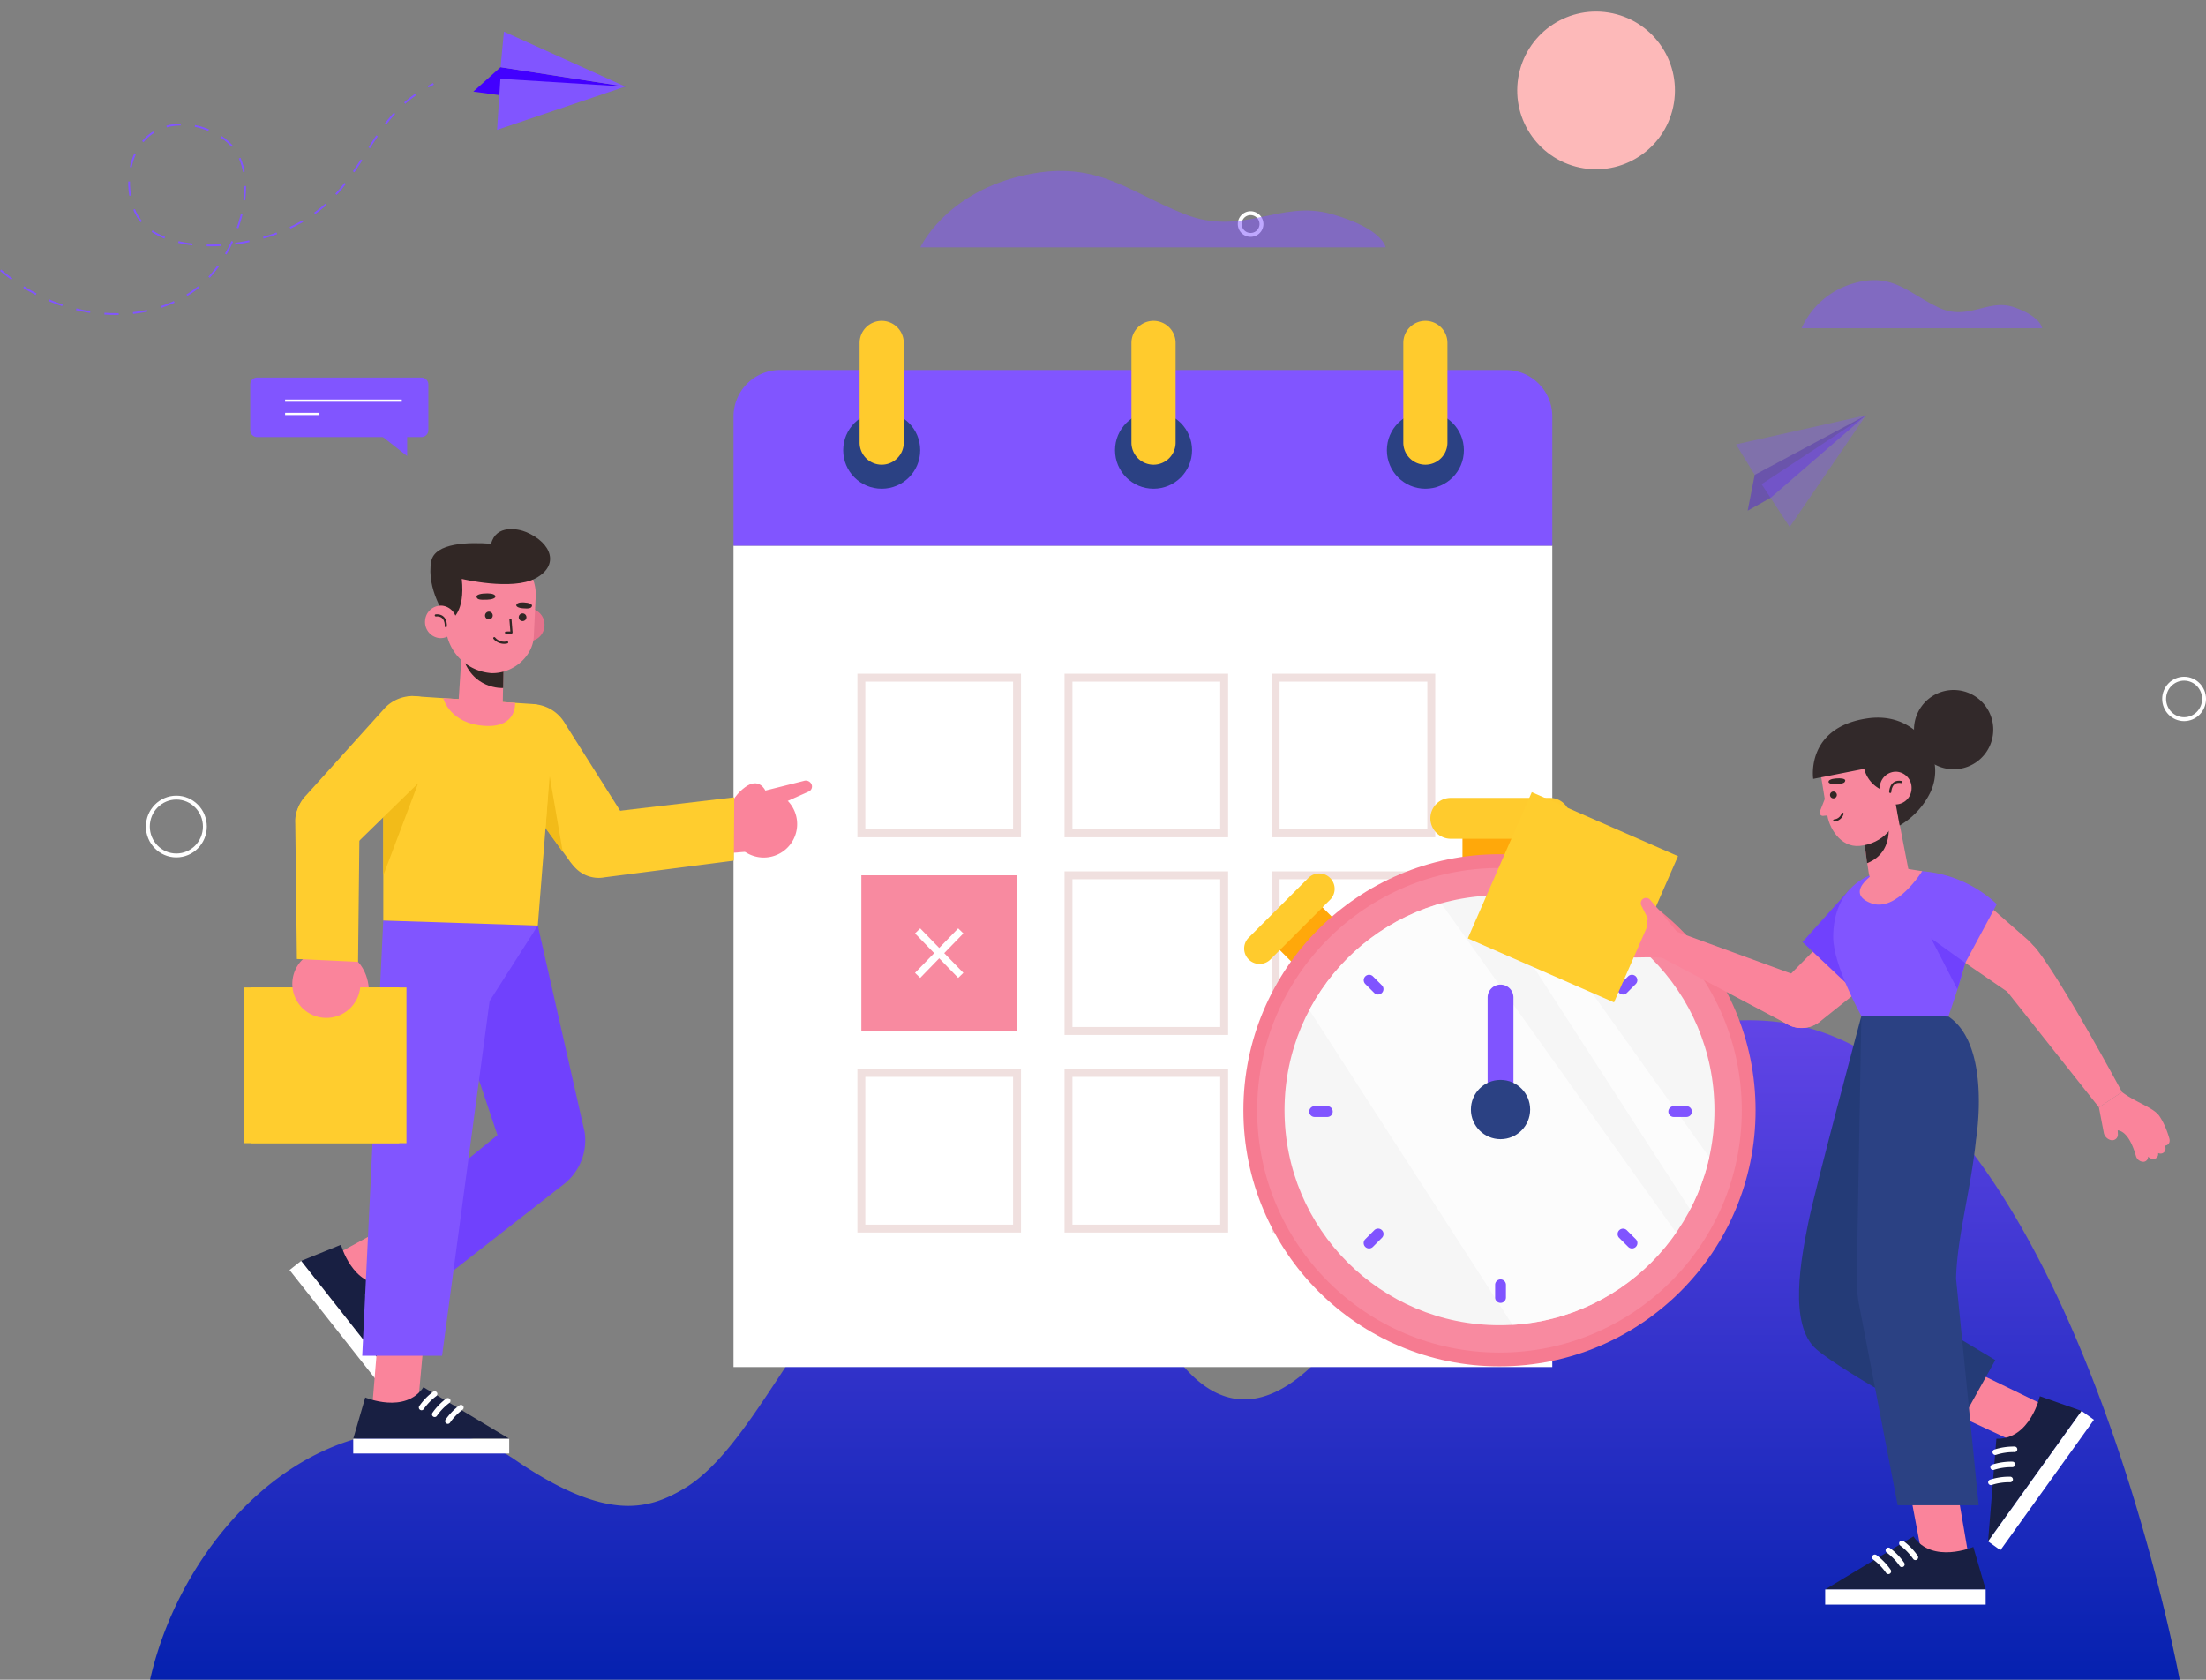 <svg xmlns="http://www.w3.org/2000/svg" xmlns:xlink="http://www.w3.org/1999/xlink" width="616.706" height="469.598" viewBox="0 0 616.706 469.598"><rect x="0" y="0" width="616.706" height="469.598" fill="#808080" stroke="none"/><defs><linearGradient id="a" x1="0.5" x2="0.5" y2="1" gradientUnits="objectBoundingBox"><stop offset="0" stop-color="#6646e9"/><stop offset="1" stop-color="#0521af"/></linearGradient><clipPath id="b"><circle cx="60.088" cy="60.088" r="60.088" transform="translate(395.423 290.759)" fill="none"/></clipPath></defs><g transform="translate(-888.838 -310.402)"><path d="M165,441.787a43.185,43.185,0,0,1,14.169,6.02l0-.013c.063.045.125.081.187.124.17.111.339.225.508.34,25.716,17.7,37.525,14.38,47.636,8.389,27.305-16.178,43.494-85.826,87.717-72.344,18.757,5.717,33.849,13.492,45.609,29.311l-.016-.069c.082.133.164.244.246.378,1.687,2.283,3.331,4.6,4.885,7,23,28.964,45.914-8.791,52.493-17.343.483-.676.987-6.046,1.476-6.717.264-.378.41-.6.41-.6l0,.045c28.819-39.187,74.66-78.88,118.85-69.135C615.1,343.914,645.658,510.041,645.658,510.041H78.274C87.137,470.757,122.588,432.435,165,441.787Z" transform="translate(852.519 269.959)" fill="url(#a)"/><g transform="translate(852.519 269.959)"><path d="M1.936,0H47.87a1.935,1.935,0,0,1,1.935,1.935v12.77a1.935,1.935,0,0,1-1.935,1.935H1.935A1.935,1.935,0,0,1,0,14.705V1.936A1.936,1.936,0,0,1,1.936,0Z" transform="translate(156.076 162.633) rotate(180)" fill="#8155ff"/><line x2="32.625" transform="translate(116.025 152.454)" fill="none" stroke="#fff" stroke-miterlimit="10" stroke-width="0.624"/><line x2="9.603" transform="translate(116.025 156.171)" fill="none" stroke="#fff" stroke-miterlimit="10" stroke-width="0.624"/><path d="M150.147,160.419v7.526l-9.593-7.526Z" fill="#8155ff"/></g><g transform="translate(852.519 269.959)"><ellipse cx="5.58" cy="5.658" rx="5.58" ry="5.658" transform="translate(641.322 230.188)" fill="none" stroke="#fff" stroke-miterlimit="10" stroke-width="1.089"/><ellipse cx="7.97" cy="8.083" rx="7.97" ry="8.083" transform="translate(77.658 263.436)" fill="none" stroke="#fff" stroke-miterlimit="10" stroke-width="1.089"/><path d="M388.976,103.118a3.036,3.036,0,1,1-3.036-3.078A3.057,3.057,0,0,1,388.976,103.118Z" fill="none" stroke="#fff" stroke-miterlimit="10" stroke-width="1.089"/></g><path d="M127.6,86.591H257.685s-.629-5.167-15.082-9.3-24.823,6.458-41.161,0-25.005-15.724-46.056-10.557S127.6,86.591,127.6,86.591Z" transform="translate(1018.519 292.959)" fill="#8155ff" opacity="0.51"/><path d="M539.95,132.206h67.269s-.325-3.25-7.8-5.85-12.837,4.062-21.286,0-12.931-9.89-23.817-6.64A22.687,22.687,0,0,0,539.95,132.206Z" transform="translate(852.519 269.959)" fill="#8155ff" opacity="0.51"/><circle cx="22.049" cy="22.049" r="22.049" transform="matrix(0.159, -0.987, 0.987, 0.159, 1309.771, 353.939)" fill="#fdb9b9"/><g transform="translate(852.519 269.959)"><rect width="228.904" height="229.634" transform="translate(241.375 193.001)" fill="#fff"/><path d="M470.279,156.879V193h-228.9V156.879a12.994,12.994,0,0,1,12.994-12.994H457.286A12.994,12.994,0,0,1,470.279,156.879Z" fill="#8155ff"/><circle cx="10.767" cy="10.767" r="10.767" transform="translate(424.035 155.547)" fill="#2b4183"/><path d="M434.8,170.358h0a6.171,6.171,0,0,0,6.171-6.171V136.31a6.171,6.171,0,0,0-6.171-6.171h0a6.171,6.171,0,0,0-6.171,6.171v27.877A6.171,6.171,0,0,0,434.8,170.358Z" fill="#ffcb2d"/><circle cx="10.767" cy="10.767" r="10.767" transform="translate(348.036 155.547)" fill="#2b4183"/><path d="M358.8,170.358h0a6.171,6.171,0,0,0,6.171-6.171V136.31a6.171,6.171,0,0,0-6.171-6.171h0a6.171,6.171,0,0,0-6.172,6.171v27.877A6.171,6.171,0,0,0,358.8,170.358Z" fill="#ffcb2d"/><circle cx="10.767" cy="10.767" r="10.767" transform="translate(272.038 155.547)" fill="#2b4183"/><path d="M282.8,170.358h0a6.171,6.171,0,0,0,6.171-6.171V136.31a6.171,6.171,0,0,0-6.171-6.171h0a6.171,6.171,0,0,0-6.171,6.171v27.877A6.171,6.171,0,0,0,282.8,170.358Z" fill="#ffcb2d"/><rect width="43.523" height="43.523" transform="translate(436.453 273.427) rotate(180)" fill="none" stroke="#f0e0df" stroke-miterlimit="10" stroke-width="2.213"/><rect width="43.523" height="43.523" transform="translate(378.547 273.427) rotate(180)" fill="none" stroke="#f0e0df" stroke-miterlimit="10" stroke-width="2.213"/><rect width="43.523" height="43.523" transform="translate(320.641 273.427) rotate(180)" fill="none" stroke="#f0e0df" stroke-miterlimit="10" stroke-width="2.213"/><rect width="43.523" height="43.523" transform="translate(436.453 328.674) rotate(180)" fill="none" stroke="#f0e0df" stroke-miterlimit="10" stroke-width="2.213"/><rect width="43.523" height="43.523" transform="translate(378.547 328.674) rotate(180)" fill="none" stroke="#f0e0df" stroke-miterlimit="10" stroke-width="2.213"/><rect width="43.523" height="43.523" transform="translate(320.641 328.674) rotate(180)" fill="#f88aa0"/><line x2="12.067" y2="12.438" transform="translate(292.846 300.693)" fill="none" stroke="#fff" stroke-miterlimit="10" stroke-width="2.017"/><line x1="12.067" y2="12.438" transform="translate(292.846 300.693)" fill="none" stroke="#fff" stroke-miterlimit="10" stroke-width="2.017"/><rect width="43.523" height="43.523" transform="translate(436.453 383.921) rotate(180)" fill="none" stroke="#f0e0df" stroke-miterlimit="10" stroke-width="2.213"/><rect width="43.523" height="43.523" transform="translate(378.547 383.921) rotate(180)" fill="none" stroke="#f0e0df" stroke-miterlimit="10" stroke-width="2.213"/><rect width="43.523" height="43.523" transform="translate(320.641 383.921) rotate(180)" fill="none" stroke="#f0e0df" stroke-miterlimit="10" stroke-width="2.213"/><rect width="21.181" height="13.948" transform="translate(445.171 271.32)" fill="#ffa80a"/><path d="M469.614,274.938H441.908a5.712,5.712,0,0,1-5.712-5.713h0a5.712,5.712,0,0,1,5.712-5.712h27.706a5.712,5.712,0,0,1,5.712,5.712h0A5.713,5.713,0,0,1,469.614,274.938Z" fill="#ffcb2d"/><rect width="16.888" height="11.912" transform="translate(392.462 304.424) rotate(-45)" fill="#ffa80a"/><path d="M408.17,291.989l-16.682,16.683a4.305,4.305,0,0,1-6.088,0h0a4.3,4.3,0,0,1,0-6.089L402.082,285.9a4.305,4.305,0,0,1,6.088,0h0A4.305,4.305,0,0,1,408.17,291.989Z" fill="#ffcb2d"/><circle cx="71.589" cy="71.589" r="71.589" transform="translate(383.923 279.259)" fill="#f67b91"/><circle cx="67.738" cy="67.738" r="67.738" transform="translate(387.774 283.11)" fill="#f88aa0"/><circle cx="60.088" cy="60.088" r="60.088" transform="translate(395.423 290.759)" fill="#f6f6f6"/><g opacity="0.71"><g clip-path="url(#b)"><path d="M389.772,303.309,480.849,444.44,522,409.054l-90.11-126.319Z" fill="#fff"/><path d="M438.309,269.311l91.078,141.132,5.294-17.693-90.11-126.319Z" fill="#fff"/></g></g><path d="M455.811,304.3a1.512,1.512,0,0,1-1.512-1.512v-3.548a1.511,1.511,0,1,1,3.023,0v3.548A1.511,1.511,0,0,1,455.811,304.3Z" fill="#8054ff"/><path d="M455.811,404.7a1.511,1.511,0,0,1-1.512-1.511v-3.549a1.511,1.511,0,1,1,3.023,0v3.549A1.51,1.51,0,0,1,455.811,404.7Z" fill="#8054ff"/><path d="M421.57,318.482a1.508,1.508,0,0,1-1.069-.442l-2.51-2.51a1.512,1.512,0,0,1,2.138-2.138l2.51,2.51a1.511,1.511,0,0,1-1.069,2.58Z" fill="#8054ff"/><path d="M492.561,389.473a1.508,1.508,0,0,1-1.069-.442l-2.509-2.51a1.511,1.511,0,1,1,2.137-2.138l2.51,2.51a1.511,1.511,0,0,1-1.069,2.58Z" fill="#8054ff"/><path d="M419.06,389.473a1.511,1.511,0,0,1-1.069-2.58l2.51-2.51a1.512,1.512,0,1,1,2.138,2.138l-2.51,2.51A1.507,1.507,0,0,1,419.06,389.473Z" fill="#8054ff"/><path d="M490.051,318.482a1.511,1.511,0,0,1-1.068-2.58l2.509-2.51a1.512,1.512,0,0,1,2.138,2.138l-2.51,2.51A1.507,1.507,0,0,1,490.051,318.482Z" fill="#8054ff"/><path d="M407.387,352.723h-3.549a1.511,1.511,0,0,1,0-3.023h3.549a1.511,1.511,0,0,1,0,3.023Z" fill="#8054ff"/><path d="M507.783,352.723h-3.548a1.511,1.511,0,1,1,0-3.023h3.548a1.511,1.511,0,1,1,0,3.023Z" fill="#8054ff"/><path d="M459.422,350.64H452.2V319.327a3.612,3.612,0,0,1,3.612-3.611h0a3.611,3.611,0,0,1,3.611,3.611Z" fill="#8054ff"/><circle cx="8.284" cy="8.284" r="8.284" transform="translate(447.526 342.356)" fill="#2b4183"/></g><g transform="translate(830.519 292.959)"><path d="M208.668,276.2l13.084,57.7a15.57,15.57,0,0,1-5.53,14.387l-39.061,30.545.722-28.127,19.51-15.921-20.232-60.169Z" fill="#7041fd"/><path d="M158.122,379.068l18.808-9.839L169.5,358.747l-20.427,11.108,6.518,8.266Z" fill="#fa849b"/><path d="M153.646,365.446s3.178,11.649,12.329,11L169.5,404.2l-27-34.241Z" fill="#181f42"/><rect width="43.606" height="4.119" transform="matrix(0.619, 0.785, -0.785, 0.619, 142.502, 369.957)" fill="#fff"/><path d="M166.436,380.074a16.386,16.386,0,0,0-5.26-.531" fill="none" stroke="#fff" stroke-linecap="round" stroke-linejoin="round" stroke-width="1.504"/><path d="M167.218,384.136a16.386,16.386,0,0,0-5.26-.531" fill="none" stroke="#fff" stroke-linecap="round" stroke-linejoin="round" stroke-width="1.504"/><path d="M168,388.2a16.386,16.386,0,0,0-5.26-.531" fill="none" stroke="#fff" stroke-linecap="round" stroke-linejoin="round" stroke-width="1.504"/><path d="M174.91,413.059l1.9-20.861-12.829-.658-1.909,22.918H172.6Z" fill="#fa849b"/><path d="M160.433,408.139s11.115,4.718,16.271-2.87l23.977,14.414H157.075Z" fill="#181f42"/><rect width="43.606" height="4.119" transform="translate(157.075 419.684)" fill="#fff"/><path d="M179.839,407.154a16.364,16.364,0,0,0-3.674,3.8" fill="none" stroke="#fff" stroke-linecap="round" stroke-linejoin="round" stroke-width="1.504"/><path d="M183.513,409.055a16.39,16.39,0,0,0-3.674,3.8" fill="none" stroke="#fff" stroke-linecap="round" stroke-linejoin="round" stroke-width="1.504"/><path d="M187.187,410.956a16.391,16.391,0,0,0-3.674,3.8" fill="none" stroke="#fff" stroke-linecap="round" stroke-linejoin="round" stroke-width="1.504"/><path d="M165.473,274.791l-5.885,121.684H181.91l16.258-121.286Z" fill="#8155ff"/><path d="M208.668,276.2h0l-13.529,21.209-2.827-21.744Z" fill="#8155ff"/><path d="M266.681,255.588l-13.331,1.044,2.384-13.393,13.925,1.172Z" fill="#fa849b"/><path d="M277.9,254.94a9.346,9.346,0,1,1,1.016-13.179A9.346,9.346,0,0,1,277.9,254.94Z" fill="#fa849b"/><path d="M272.3,238.515s-1.7-3.91-5.654-1.014-7.469,8.825-1.926,16.423Z" fill="#fa849b"/><path d="M272.3,238.463l10.737-2.7a1.76,1.76,0,0,1,2.186,1.062h0a1.517,1.517,0,0,1-.805,1.9L273.515,243.6Z" fill="#fa849b"/><path d="M216.341,219.833,233.952,247.7a9.741,9.741,0,0,1-3.178,12.9h0a9.74,9.74,0,0,1-13.46-2.793L197.9,231.034a10.8,10.8,0,0,1,1.381-13.576h0A10.8,10.8,0,0,1,216.341,219.833Z" fill="#ffcd2e"/><path d="M210.83,248.984l1.039-15.255,3.783,21.912Z" fill="#f2bb19"/><path d="M224.81,244.909l38.773-4.555-.122,17.707-36.06,4.647a9,9,0,0,1-10.71-9.168h0A9,9,0,0,1,224.81,244.909Z" fill="#ffcd2e"/><path d="M157.709,297.408s4.324.348,3.618-4.6-4.353-10.938-13.834-9.6Z" fill="#fa849b"/><rect width="43.523" height="43.523" transform="translate(169.943 337.036) rotate(180)" fill="#ffcd2e"/><rect width="43.523" height="43.523" transform="translate(171.955 337.036) rotate(180)" fill="#ffcd2e"/><path d="M140.268,294.572a9.517,9.517,0,1,1,11.355,7.225A9.516,9.516,0,0,1,140.268,294.572Z" fill="#fa849b"/><path d="M158.848,247.317l-.427,39.037-17.1-.8-.455-37.933a9,9,0,0,1,10.459-9.454h0A9,9,0,0,1,158.848,247.317Z" fill="#ffcd2e"/><path d="M180.811,230.971l-23.59,23.024a9.74,9.74,0,0,1-13.278-.424h0a9.741,9.741,0,0,1-.069-13.747l22.144-24.559a10.8,10.8,0,0,1,13.567-1.475h0A10.8,10.8,0,0,1,180.811,230.971Z" fill="#ffcd2e"/><path d="M207.137,214.26l-33.545-2.206c-3.024-.2-8.418,5.294-8.1,8.308l-.019,54.429,43.195,1.413,4.387-55.248A6.344,6.344,0,0,0,207.137,214.26Z" fill="#ffcd2e"/><path d="M165.473,245.941l9.742-9.508-9.738,25.752Z" fill="#f2bb19"/><path d="M201.67,191.738a4.543,4.543,0,0,0,4.036,4.969,4.493,4.493,0,0,0,4.816-4.174,4.54,4.54,0,0,0-4.036-4.968A4.493,4.493,0,0,0,201.67,191.738Z" fill="#e6728c"/><path d="M199.091,202.507l-.205,10.958c-.064,3.849-2.4,5.859-6.064,5.753h0c-3.131-.091-6.543-1.674-6.342-5.064l1.126-17.227Z" fill="#fa849b"/><path d="M198.979,209.794s-8.941.586-11.524-9.517c-.814-3.182,11.678,1.107,11.678,1.107Z" fill="#312725"/><path d="M195.742,205.637h0c6.258.131,11.517-4.866,11.8-10.139l.529-11.035a12.132,12.132,0,0,0-10.821-12.884h0c-6.537-.587-13.449,4.307-14.025,11.058l-.308,8.6A13.769,13.769,0,0,0,195.742,205.637Z" fill="#f8879d"/><path d="M201.031,190.662l.292,3.607-1.548.031" fill="none" stroke="#312725" stroke-linecap="round" stroke-linejoin="round" stroke-width="0.597"/><path d="M194.244,183.355s2.567-.171,2.574.907c0,0-.015.729-2.255.834s-2.817-.075-3.009-.764S193.042,183.341,194.244,183.355Z" fill="#312725"/><path d="M204.955,185.886s-2.112-.263-2.3.746c0,0-.113.683,1.737.871s2.457-.045,2.642-.6C207.24,186.285,205.96,185.92,204.955,185.886Z" fill="#312725"/><path d="M203.34,189.987a1.077,1.077,0,1,0,1.13-1.054A1.1,1.1,0,0,0,203.34,189.987Z" fill="#312725"/><path d="M193.919,189.495a1.077,1.077,0,1,0,1.13-1.054A1.1,1.1,0,0,0,193.919,189.495Z" fill="#312725"/><path d="M196.512,195.859a3.567,3.567,0,0,0,3.594,1.178" fill="none" stroke="#312725" stroke-linecap="round" stroke-linejoin="round" stroke-width="0.597"/><path d="M205.491,166.22c-2.4-1.031-8.515-2.165-9.865,3.244-6.088-.465-15.775-.351-16.748,4.927-1.43,7.754,4.074,15.438,4.074,15.438l1.549.789s3.932-2.05,2.916-11.327c0,0,14.07,3.393,20.67-.177S212.69,169.316,205.491,166.22Z" fill="#312725"/><path d="M177.167,190.914a4.5,4.5,0,0,0,4,4.92,4.449,4.449,0,0,0,4.769-4.133,4.5,4.5,0,0,0-4-4.919A4.449,4.449,0,0,0,177.167,190.914Z" fill="#f8879d"/><path d="M182.954,192.529s.28-3.282-2.8-3.038" fill="none" stroke="#312725" stroke-linecap="round" stroke-linejoin="round" stroke-width="0.597"/><path d="M182.241,212.623l20.077,1.32s.636,6.92-8.294,6.443C183.976,219.849,182.241,212.623,182.241,212.623Z" fill="#fa849b"/></g><g transform="translate(853.036 334.959)"><path d="M602.1,380l-19.795-9.228,7.141-11.122,21.518,10.456-6.311,8.8Z" fill="#fa849b"/><path d="M606.061,365.792s-2.719,12.123-12.155,11.885l-2.32,28.691L617.728,369.9Z" fill="#181f42"/><rect width="44.866" height="4.238" transform="translate(621.172 372.374) rotate(125.637)" fill="#fff"/><path d="M593.6,381.429a16.86,16.86,0,0,1,5.382-.793" fill="none" stroke="#fff" stroke-linecap="round" stroke-linejoin="round" stroke-width="1.548"/><path d="M592.99,385.641a16.859,16.859,0,0,1,5.382-.793" fill="none" stroke="#fff" stroke-linecap="round" stroke-linejoin="round" stroke-width="1.548"/><path d="M592.377,389.853a16.833,16.833,0,0,1,5.382-.793" fill="none" stroke="#fff" stroke-linecap="round" stroke-linejoin="round" stroke-width="1.548"/><path d="M556.157,259.5s-12.934,48.267-14.838,57.784-5.71,28.551,2.284,35.4,38.7,23.286,38.7,23.286l11.3-20.282-18.3-11Z" fill="#243b77"/><path d="M573.6,412.994l-4.034-21.464,13.2-.677,4.04,23.58H575.974Z" fill="#fa849b"/><path d="M587.455,407.931s-11.436,4.855-16.74-2.953l-24.67,14.831h44.866Z" fill="#181f42"/><rect width="44.866" height="4.238" transform="translate(590.911 424.047) rotate(180)" fill="#fff"/><path d="M567.488,406.918a16.832,16.832,0,0,1,3.781,3.912" fill="none" stroke="#fff" stroke-linecap="round" stroke-linejoin="round" stroke-width="1.548"/><path d="M563.708,408.874a16.842,16.842,0,0,1,3.78,3.912" fill="none" stroke="#fff" stroke-linecap="round" stroke-linejoin="round" stroke-width="1.548"/><path d="M559.928,410.83a16.843,16.843,0,0,1,3.78,3.912" fill="none" stroke="#fff" stroke-linecap="round" stroke-linejoin="round" stroke-width="1.548"/><path d="M556.157,259.5l-1.284,72.816a40.289,40.289,0,0,0,.621,7.791l10.818,56.157H588.95l-6.316-63.333c.268-11.649,4.132-24.694,5.578-38.9,0,0,4.438-26.351-7.729-34.4Z" fill="#2b4183"/><path d="M541.669,249.506l-37.012-13.542-4.3,7.206,36.083,19.124A8.254,8.254,0,0,0,547.5,253.1h0C546.967,250.2,544.452,250.5,541.669,249.506Z" fill="#fa849b"/><path d="M500.109,230.469a2.752,2.752,0,0,0-2.586-.807,1.637,1.637,0,0,0-1.041,2.554l.532.877c-1.189.455-3.64.57-8.127-3.962a2.262,2.262,0,0,0-2.771-.4,1.392,1.392,0,0,0-.422,1.823c.015.031.037.06.054.091a2.056,2.056,0,0,0-1.8.189,1.393,1.393,0,0,0-.422,1.824,1.816,1.816,0,0,0,.155.258,1.778,1.778,0,0,0-.845.292,1.394,1.394,0,0,0-.423,1.824,2.044,2.044,0,0,0,.385.533c.059.06.118.113.177.172-.027.016-.057.027-.083.045a1.391,1.391,0,0,0-.422,1.823,2.026,2.026,0,0,0,.385.534,26.222,26.222,0,0,0,3.67,3.125l0,0,.057.037a17.359,17.359,0,0,0,1.691,1.032c2.593,1.506,8.141.243,12.913,1.012l3.724-7.028Z" fill="#fa849b"/><rect width="44.621" height="44.621" transform="translate(504.909 214.804) rotate(113.638)" fill="#ffcd2e"/><path d="M500.719,231.212l-3.627-4.227a1.477,1.477,0,0,0-2.239,0h0a1.478,1.478,0,0,0-.2,1.633l1.828,3.6a10.035,10.035,0,0,0,2.159,9.148Z" fill="#fa849b"/><path d="M558.073,250.284,544.6,261.045a8.242,8.242,0,0,1-9.472.573h0c-4.17-2.573-6.718-4.948-3.715-8.819l14.8-15.009Z" fill="#fa849b"/><path d="M568.508,237.4s-1.791,8.843-12.419,16.867L539.705,238.8l13.258-14.775Z" fill="#7041fd"/><path d="M594.083,249.086l28.49,35.939,6.449-4.271s-16.349-30.437-23.946-40.038a8.247,8.247,0,0,0-14.192,2.315h0C589.867,245.8,592.186,246.822,594.083,249.086Z" fill="#fa849b"/><path d="M623.953,292.254a2.677,2.677,0,0,0,1.833,1.892,1.593,1.593,0,0,0,2.078-1.7l-.046-1c1.226.165,3.373,1.207,5.1,7.165a2.2,2.2,0,0,0,2.179,1.633,1.356,1.356,0,0,0,1.21-1.362c0-.033,0-.069-.005-.1a2,2,0,0,0,1.625.674,1.355,1.355,0,0,0,1.209-1.361,1.83,1.83,0,0,0-.013-.293,1.735,1.735,0,0,0,.858.144,1.356,1.356,0,0,0,1.209-1.362,1.956,1.956,0,0,0-.081-.635c-.022-.078-.048-.151-.071-.228.03,0,.061,0,.092,0a1.356,1.356,0,0,0,1.209-1.362,2.01,2.01,0,0,0-.081-.634,25.53,25.53,0,0,0-1.682-4.377h0l-.032-.059a17.061,17.061,0,0,0-.965-1.667c-1.514-2.493-6.841-3.995-10.56-6.871l-6.449,4.271Z" fill="#fa849b"/><path d="M589.834,226.931,602.8,238.3a8.241,8.241,0,0,1,2.23,9.223h0c-1.8,4.557-3.69,7.483-8.029,5.208L579.619,240.8Z" fill="#fa849b"/><path d="M573.146,219a34.54,34.54,0,0,1,20.883,9.219L585.2,244.636l-17.357-6.021Z" fill="#8155ff"/><path d="M559.095,219.978s-10.775,2.977-10.811,17.424c-.02,7.886,7.873,22.1,7.873,22.1l24.326.132s3.572-9.909,5.711-18.865S581.486,223.3,573.146,219Z" fill="#8155ff"/><path d="M585.2,244.636l-9.546-6.847,7.363,14.257Z" fill="#7041fd"/><path d="M565.228,224.6h0c3.375-.5,4.572-2.763,4.069-6.138l-3.751-19.339-10.179,1.629,2.84,18.65A6.177,6.177,0,0,0,565.228,224.6Z" fill="#f8879d"/><path d="M563.218,202.954s3.3,10.31-5.45,13.816l-.81-6.155,8.989-6.8" fill="#32292a"/><path d="M555.674,211.941h0c6.356-.6,11.073-5.689,10.535-11.362L564.451,182l-10.716.031c-3.949.374-9.383,5.612-9.049,9.137l1.869,11.533C546.946,206.827,550.331,212.447,555.674,211.941Z" fill="#f8879d"/><path d="M547.049,195.965l-2.436,6.222a.906.906,0,0,0,.937,1.344l4.19-.391Z" fill="#f8879d"/><path d="M549.182,193.075s-2.285.063-2.2,1.017c0,0,.074.643,2.063.549s2.485-.3,2.6-.928S550.244,192.961,549.182,193.075Z" fill="#312725"/><path d="M549.3,197.579a.957.957,0,1,1-1.087-.838A.975.975,0,0,1,549.3,197.579Z" fill="#312725"/><path d="M548.573,204.819a2.686,2.686,0,0,0,2.334-1.865" fill="none" stroke="#312725" stroke-linecap="round" stroke-linejoin="round" stroke-width="0.597"/><path d="M566.251,217.9l6.9,1.1s-7.244,11.736-14.373,8.921c-8.222-3.247,2.679-9.417,2.679-9.417Z" fill="#f8879d"/><path d="M563.356,196.81a8.872,8.872,0,0,1-6.407-6.423L542.7,193.2s-2.207-14.2,14.851-16.872c8.553-1.342,14.016,2.792,16.9,6.927a13.911,13.911,0,0,1,1.1,13.494,21.847,21.847,0,0,1-8.681,9.484l-1.317-7.106S564.314,197.055,563.356,196.81Z" fill="#32292a"/><path d="M570.192,195.786a4.536,4.536,0,0,1-4.481,4.56,4.489,4.489,0,0,1-4.4-4.6,4.537,4.537,0,0,1,4.481-4.561A4.488,4.488,0,0,1,570.192,195.786Z" fill="#f8879d"/><path d="M564.228,196.857s.031-3.322,3.1-2.784" fill="none" stroke="#312725" stroke-linecap="round" stroke-linejoin="round" stroke-width="0.603"/><path d="M592.88,177.585a11.082,11.082,0,1,1-12.772-9.082A11.082,11.082,0,0,1,592.88,177.585Z" fill="#32292a"/></g><path d="M353.45,153.382l-35.2,2.394-7.268-.987,7.609-6.829Z" transform="matrix(0.799, -0.602, 0.602, 0.799, 1035.754, 516.711)" fill="#4200ff" opacity="0.34"/><path d="M349.9,151.641,315,149.474l-.934,14.272Z" transform="matrix(0.799, -0.602, 0.602, 0.799, 1039.635, 515.967)" fill="#8155ff" opacity="0.34"/><path d="M349.38,158.7l-33.915-15.357-.944,9.936Z" transform="matrix(0.799, -0.602, 0.602, 0.799, 1035.806, 510.018)" fill="#8155ff" opacity="0.34"/><g transform="translate(-3)"><path d="M353.45,153.382l-35.2,2.394-7.268-.987,7.609-6.829Z" transform="translate(713.186 181.22)" fill="#4200ff"/><path d="M349.9,151.641,315,149.474l-.934,14.272Z" transform="translate(716.733 182.961)" fill="#8155ff"/><path d="M349.38,158.7l-33.915-15.357-.944,9.936Z" transform="translate(717.256 175.906)" fill="#8155ff"/><path d="M249.51,202.239c20.41,17.306,47.438,15.085,59.319.793,8.069-9.705,13.423-28.469,4.253-36.643-5.285-4.711-14.917-6.983-21.4-2.344-7.256,5.19-7.682,16.854-3.87,23.132,6.313,10.4,28.561,10.32,43.9,2.574,20.612-10.413,19.312-29.991,38.81-39.621" transform="translate(642.49 183.717)" fill="none" stroke="#8155ff" stroke-miterlimit="10" stroke-width="0.5" stroke-dasharray="4"/></g></g></svg>